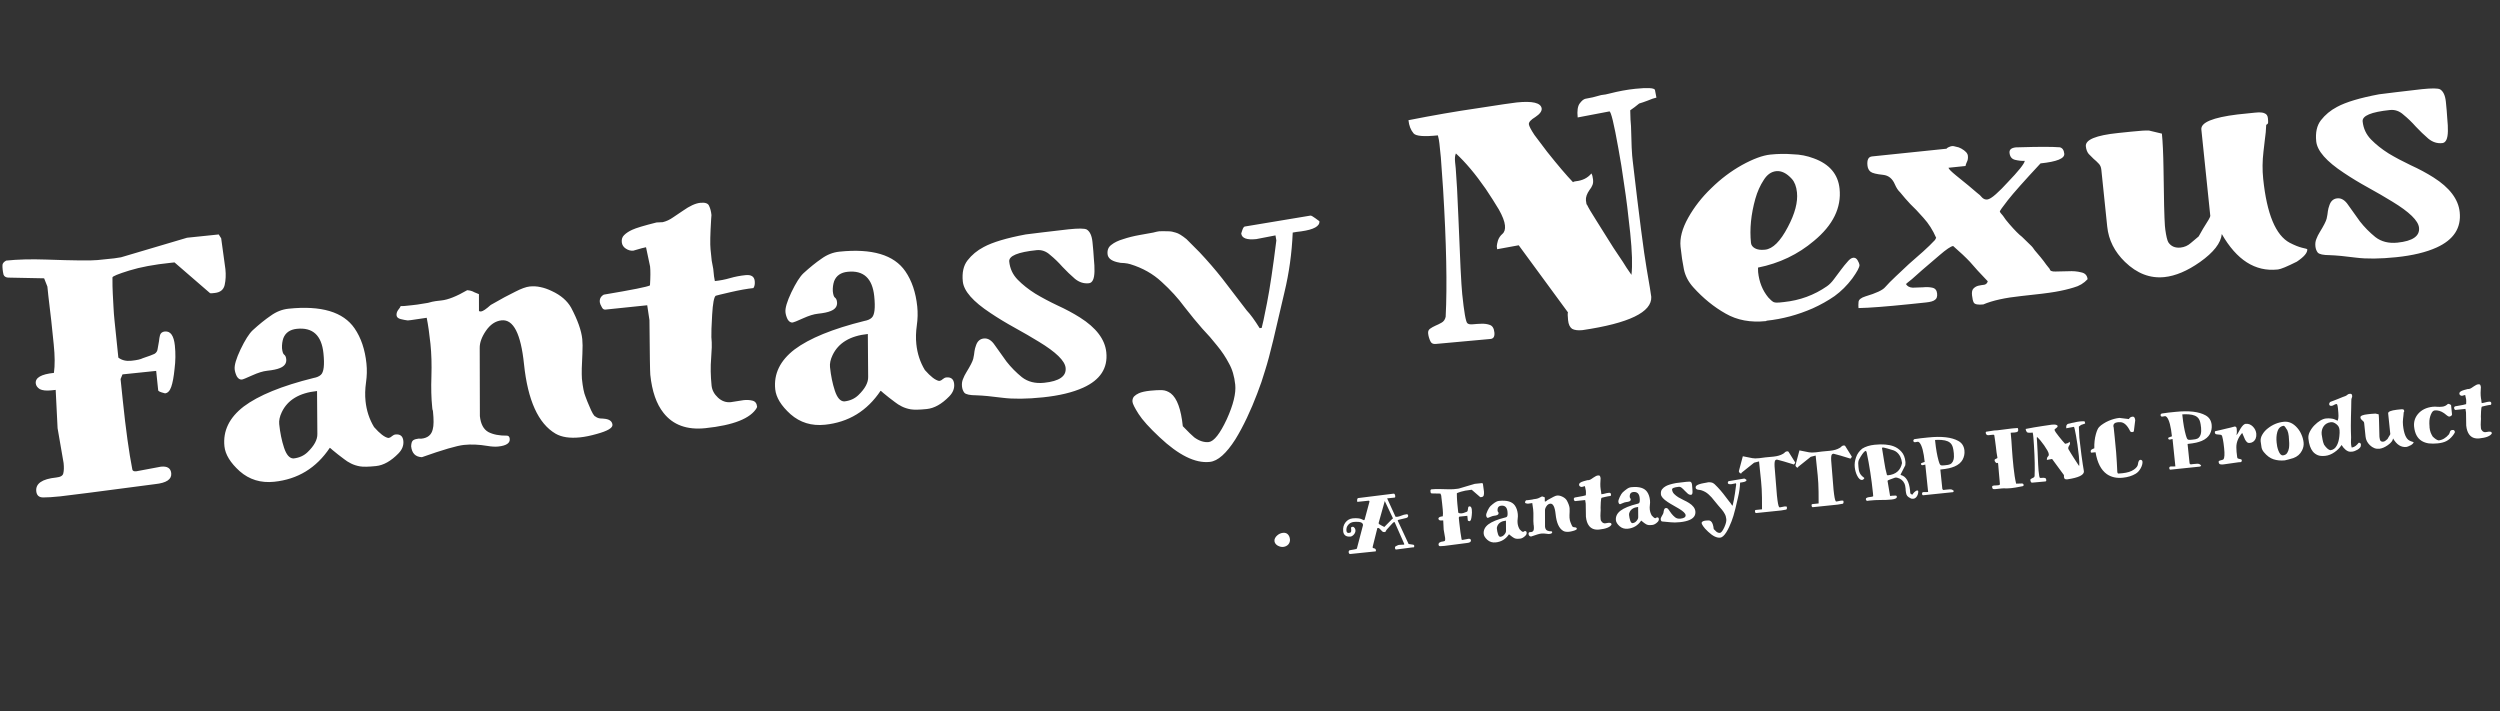 <svg width="731" height="208" viewBox="0 0 731 208" fill="none" xmlns="http://www.w3.org/2000/svg">
<rect x="0" y="0" width="731" height="208" fill="#333333" stroke="none"/>
<path d="M45.374 141.556C28.977 143.723 19.717 144.916 17.595 145.136C15.473 145.356 13.809 145.461 12.601 145.452C11.394 145.443 10.728 144.842 10.605 143.648C10.371 141.393 12.31 140.053 16.422 139.627C17.681 139.497 18.377 139.09 18.507 138.406C18.697 137.649 18.726 136.641 18.596 135.381L16.838 125.208L16.282 114.006L14.989 114.14C13.53 114.291 12.412 114.172 11.634 113.783C10.916 113.321 10.523 112.759 10.454 112.096C10.282 110.438 12.053 109.417 15.767 109.032C16.078 106.855 16.058 104.076 15.708 100.694L14.997 93.831L14.135 86.48L13.857 83.795L12.903 81.38L2.325 81.168C1.648 81.105 1.216 80.814 1.029 80.297C0.907 79.774 0.823 79.28 0.775 78.816C0.72 78.285 0.705 77.818 0.73 77.413C0.814 76.935 1.175 76.529 1.81 76.195C5.192 75.845 9.069 75.745 13.441 75.895C21.648 76.185 26.68 76.234 28.537 76.041L33.41 75.537L35.39 75.231L54.703 69.511L63.954 68.554L64.674 69.685L65.91 78.706C66.082 80.364 66.007 81.913 65.687 83.354C65.361 84.728 64.401 85.498 62.81 85.662L61.915 85.755C61.716 85.776 61.547 85.76 61.407 85.707L51.027 76.729L49.933 76.842C45.092 77.343 41.048 78.097 37.801 79.103C34.554 80.11 32.915 80.782 32.883 81.121C32.869 82.932 32.901 84.537 32.979 85.936L33.193 89.936C33.25 91.136 33.347 92.4 33.484 93.726L34.607 104.568C35.625 105.334 36.863 105.641 38.322 105.49L38.521 105.47C40.046 105.312 41.126 105.066 41.762 104.732C43.511 104.149 44.641 103.73 45.151 103.476C45.72 103.149 46.037 102.647 46.101 101.97L46.481 99.82C46.545 99.143 46.649 98.529 46.793 97.978C46.997 97.353 47.463 97.004 48.192 96.928C49.85 96.756 50.83 98.129 51.132 101.047C51.366 103.302 51.334 105.584 51.037 107.893C50.806 110.196 50.484 111.938 50.07 113.121C49.657 114.303 49.052 114.935 48.256 115.018L47.22 114.723C46.596 114.519 46.273 114.318 46.253 114.119L45.666 108.449L35.818 109.469L35.256 110.834L35.905 117.101C36.777 125.523 37.709 132.262 38.702 137.32C38.81 137.711 39.195 137.872 39.858 137.804L47.058 136.455C48.914 136.263 49.918 136.896 50.069 138.355C50.255 140.145 48.69 141.212 45.374 141.556ZM94.574 103.284C94.031 98.046 91.439 95.667 86.797 96.147C84.808 96.353 83.494 97.26 82.856 98.868C82.548 99.771 82.415 100.757 82.459 101.825C82.562 102.819 82.76 103.435 83.052 103.673C83.411 103.904 83.625 104.351 83.694 105.014C83.817 106.208 83.204 107.076 81.852 107.618C81.018 107.972 79.771 108.235 78.114 108.407C76.92 108.531 75.459 108.984 73.73 109.766C72.002 110.548 71.005 110.953 70.74 110.98C70.143 111.042 69.641 110.725 69.234 110.03C68.893 109.328 68.688 108.646 68.619 107.983C68.496 106.789 69.066 104.853 70.33 102.176C71.654 99.425 72.835 97.56 73.873 96.581C75.771 94.843 77.534 93.421 79.162 92.314C80.783 91.14 82.522 90.458 84.378 90.265C93.927 89.276 100.359 91.191 103.673 96.008C105.566 98.761 106.726 102.194 107.152 106.305C107.337 108.095 107.294 109.943 107.022 111.848C106.75 113.753 106.703 115.567 106.882 117.291C107.17 120.076 108.002 122.604 109.376 124.875C111.048 126.779 112.431 127.842 113.527 128.064C113.925 128.023 114.276 127.852 114.58 127.553C114.95 127.246 115.301 127.076 115.633 127.042C117.025 126.898 117.794 127.522 117.938 128.914C118.075 130.24 117.598 131.463 116.508 132.581C114.327 134.818 112.142 136.049 109.954 136.276C107.765 136.502 106.193 136.531 105.237 136.362C104.281 136.193 103.415 135.914 102.637 135.525C101.86 135.137 101.178 134.705 100.593 134.229L98.847 132.902L97.2 131.564C96.754 131.141 96.498 130.933 96.432 130.94C92.486 136.845 87.065 140.154 80.168 140.868C76.256 141.273 72.899 140.247 70.097 137.789C67.362 135.324 65.871 132.898 65.624 130.511C65.157 126.002 67.034 122.121 71.255 118.869C75.608 115.603 82.424 112.82 91.703 110.519C92.625 110.356 93.33 110.048 93.82 109.596C94.679 108.836 94.931 106.733 94.574 103.284ZM82.385 120.532C81.779 121.801 81.531 122.966 81.641 124.027C81.902 126.547 82.375 128.844 83.058 130.917C83.743 132.991 84.655 134.036 85.796 134.052C87.454 133.881 88.831 133.269 89.929 132.217C91.879 130.339 92.835 128.565 92.796 126.893L92.702 114.336C87.53 114.872 84.091 116.937 82.385 120.532ZM123.364 133.681C121.48 133.608 120.431 132.543 120.218 130.488C120.255 129.546 120.462 128.954 120.839 128.714C121.216 128.474 121.736 128.32 122.399 128.251L123.205 128.268C125.062 128.076 126.173 127.157 126.539 125.51C126.834 124.474 126.854 122.73 126.6 120.276C126.58 120.077 126.526 119.882 126.439 119.69C126.418 119.491 126.398 119.292 126.377 119.093C126.103 116.44 126.026 113.432 126.146 110.068C126.254 106.572 126.16 103.398 125.864 100.547C125.562 97.629 125.198 95.087 124.773 92.919L120.218 93.591L119.223 93.695C118.613 93.624 117.929 93.493 117.172 93.304C116.415 93.114 116.009 92.754 115.954 92.223C115.899 91.693 116.047 91.175 116.397 90.67C116.813 90.157 117.073 89.762 117.178 89.483C117.583 89.508 117.951 89.503 118.283 89.469L120.471 89.242C121.598 89.126 122.557 88.993 123.345 88.844C124.134 88.695 124.728 88.6 125.126 88.559C125.583 88.445 126.007 88.334 126.398 88.226C126.855 88.112 127.747 87.986 129.073 87.849C130.996 87.65 133.507 86.653 136.605 84.857C137.415 84.907 138.105 85.104 138.677 85.447C139.308 85.717 139.763 85.904 140.042 86.009L140.05 90.935C140.196 91.054 140.402 91.099 140.667 91.072C141.198 91.017 142.137 90.383 143.486 89.171C146.459 87.456 148.839 86.171 150.627 85.315C152.408 84.394 153.829 83.878 154.89 83.768C155.951 83.658 156.996 83.717 158.025 83.946C159.121 84.168 160.233 84.555 161.363 85.108C163.968 86.313 165.844 87.928 166.992 89.954C168.909 93.576 169.997 96.647 170.258 99.167C170.368 100.228 170.38 101.634 170.293 103.386C170.099 106.69 170.051 109.141 170.15 110.74C170.404 113.193 170.751 114.933 171.193 115.96C171.568 116.994 171.929 117.894 172.277 118.663C173.087 120.657 173.697 121.699 174.109 121.791C174.475 122.088 174.93 122.275 175.474 122.353C176.012 122.364 176.552 122.409 177.097 122.487C178.325 122.695 178.987 123.263 179.083 124.191C179.179 125.119 177.663 126.014 174.535 126.874C172.712 127.398 171.072 127.735 169.613 127.886C166.629 128.195 164.246 127.839 162.465 126.817C157.4 123.856 154.318 117.071 153.219 106.461C152.299 97.575 150.115 93.311 146.666 93.668C144.876 93.853 143.341 94.883 142.06 96.759C140.839 98.561 140.242 100.231 140.267 101.77L140.317 121.671C140.557 123.992 141.389 125.548 142.811 126.339C144.226 127.063 146.039 127.412 148.248 127.384C148.719 127.402 148.985 127.71 149.047 128.307C149.177 129.567 148.049 130.32 145.662 130.567C144.8 130.657 143.755 130.597 142.527 130.389C140.071 129.973 137.782 129.875 135.66 130.095C133.604 130.308 129.505 131.503 123.364 133.681ZM190.084 77.912L188.9 72.304L188.8 72.314C188.469 72.349 187.263 72.675 185.182 73.292C184.452 73.368 183.729 73.175 183.011 72.713C182.293 72.251 181.892 71.622 181.81 70.826C181.721 69.964 181.95 69.27 182.499 68.744C183.107 68.145 183.892 67.628 184.852 67.194C185.938 66.679 188.31 65.964 191.969 65.049L193.77 64.963C194.817 64.721 195.84 64.246 196.839 63.54L199.659 61.639C201.657 60.226 203.352 59.447 204.745 59.303C206.204 59.152 207.074 59.464 207.355 60.239C207.696 60.941 207.921 61.822 208.031 62.883L207.946 63.998C207.669 68.45 207.607 71.406 207.758 72.865C207.909 74.323 208.026 75.451 208.108 76.246L208.554 78.613C208.637 79.409 208.712 80.138 208.781 80.801C208.916 81.458 208.997 81.918 209.025 82.184C210.55 82.026 212.028 81.739 213.459 81.322C214.891 80.906 216.402 80.615 217.994 80.451C219.652 80.279 220.549 80.856 220.686 82.182C220.776 83.044 220.645 83.728 220.296 84.234C218.439 84.426 216.201 84.825 213.583 85.431C210.965 86.038 209.527 86.388 209.268 86.481C208.772 86.868 208.427 88.713 208.233 92.017C208.039 95.322 207.964 97.508 208.007 98.576C208.11 99.57 208.147 100.572 208.118 101.58C208.088 102.589 208.029 103.634 207.94 104.715C207.729 107.217 207.772 109.893 208.067 112.745C208.205 114.071 208.829 115.246 209.94 116.271C211.052 117.295 212.304 117.735 213.696 117.591L217.456 117C218.384 116.904 219.227 116.951 219.983 117.141C220.807 117.324 221.27 117.912 221.373 118.907C221.38 118.973 221.353 119.043 221.294 119.116L221.304 119.216C219.484 122.353 214.463 124.348 206.24 125.199C200.869 125.755 196.794 124.267 194.015 120.735C191.937 118.135 190.647 114.415 190.145 109.574C190.063 108.778 189.981 103.458 189.9 93.614L189.248 89.258L177.013 90.525C176.549 90.573 176.187 90.309 175.926 89.733C175.599 89.164 175.418 88.713 175.384 88.382C175.281 87.387 175.673 86.643 176.56 86.149C184.927 84.746 189.425 83.845 190.053 83.444C190.204 81.016 190.214 79.172 190.084 77.912ZM255.626 86.607C255.084 81.368 252.492 78.99 247.85 79.47C245.861 79.676 244.547 80.583 243.909 82.191C243.601 83.094 243.468 84.079 243.512 85.147C243.615 86.142 243.812 86.758 244.105 86.996C244.464 87.227 244.678 87.674 244.747 88.337C244.87 89.531 244.256 90.398 242.905 90.941C242.071 91.295 240.824 91.558 239.167 91.73C237.973 91.853 236.512 92.306 234.783 93.088C233.055 93.871 232.058 94.275 231.792 94.303C231.196 94.365 230.694 94.048 230.286 93.353C229.946 92.651 229.741 91.969 229.672 91.305C229.549 90.112 230.119 88.176 231.383 85.498C232.707 82.747 233.888 80.882 234.926 79.904C236.824 78.166 238.586 76.743 240.214 75.636C241.836 74.463 243.574 73.78 245.431 73.588C254.98 72.599 261.412 74.514 264.725 79.331C266.619 82.084 267.779 85.516 268.204 89.628C268.39 91.418 268.347 93.266 268.075 95.171C267.803 97.075 267.756 98.89 267.935 100.614C268.223 103.399 269.054 105.927 270.429 108.197C272.101 110.102 273.484 111.165 274.58 111.387C274.977 111.346 275.328 111.175 275.633 110.876C276.003 110.569 276.354 110.399 276.685 110.364C278.078 110.22 278.846 110.844 278.991 112.237C279.128 113.563 278.651 114.785 277.561 115.904C275.379 118.14 273.195 119.372 271.006 119.598C268.818 119.825 267.246 119.854 266.29 119.685C265.334 119.516 264.468 119.237 263.69 118.848C262.913 118.459 262.231 118.027 261.646 117.552L259.9 116.224L258.253 114.887C257.807 114.464 257.551 114.256 257.485 114.263C253.539 120.167 248.117 123.477 241.221 124.191C237.309 124.596 233.952 123.57 231.15 121.112C228.415 118.647 226.924 116.221 226.677 113.834C226.21 109.325 228.087 105.444 232.308 102.192C236.661 98.926 243.477 96.142 252.756 93.841C253.678 93.679 254.383 93.371 254.872 92.918C255.732 92.159 255.984 90.055 255.626 86.607ZM243.438 103.854C242.832 105.123 242.584 106.288 242.694 107.349C242.955 109.869 243.427 112.166 244.111 114.24C244.795 116.314 245.708 117.359 246.849 117.375C248.507 117.203 249.884 116.591 250.982 115.539C252.932 113.662 253.888 111.887 253.849 110.216L253.755 97.659C248.582 98.194 245.144 100.259 243.438 103.854ZM303.099 73.146C297.595 73.716 294.929 74.83 295.1 76.487C295.313 78.543 296.132 80.302 297.557 81.763C298.981 83.224 300.698 84.587 302.706 85.854C304.706 87.054 306.87 88.204 309.195 89.304C311.587 90.397 313.787 91.576 315.795 92.843C320.529 95.838 323.091 99.225 323.483 103.005C323.963 107.647 321.707 111.098 316.713 113.357C313.64 114.748 309.716 115.691 304.942 116.185C300.233 116.672 296.283 116.713 293.091 116.306C289.965 115.893 287.427 115.653 285.476 115.587C283.599 115.58 282.434 115.332 281.981 114.843C281.595 114.347 281.364 113.734 281.288 113.004C281.206 112.209 281.299 111.495 281.569 110.864C281.832 110.167 282.165 109.495 282.567 108.851C283.715 106.989 284.383 105.68 284.573 104.923C284.756 104.1 284.879 103.35 284.943 102.673C285.021 102.129 285.165 101.578 285.375 101.02C285.782 99.771 286.549 99.088 287.677 98.972C288.87 98.848 289.944 99.508 290.898 100.95C291.918 102.386 293.054 103.978 294.308 105.725C295.62 107.398 297.118 108.919 298.801 110.286C300.551 111.646 302.718 112.193 305.305 111.925C309.748 111.465 311.842 110.008 311.588 107.554C311.375 105.499 308.766 102.954 303.76 99.92C301.613 98.601 299.26 97.236 296.701 95.826C294.142 94.415 291.782 92.984 289.621 91.532C284.514 88.173 281.817 85.102 281.528 82.316C281.261 79.73 281.718 77.672 282.9 76.142C284.141 74.539 285.716 73.237 287.623 72.235C290.225 70.826 294.32 69.598 299.908 68.55L304.871 67.936L312.421 67.053C315.338 66.751 317.116 66.768 317.754 67.104C318.685 67.678 319.247 68.893 319.439 70.75C319.631 72.607 319.766 74.235 319.844 75.634C319.988 77.027 320.049 78.26 320.026 79.335C319.988 81.551 319.438 82.714 318.377 82.824C316.918 82.975 315.566 82.545 314.322 81.534C313.071 80.457 311.843 79.278 310.638 77.995C309.499 76.706 308.308 75.555 307.064 74.545C305.879 73.461 304.558 72.995 303.099 73.146ZM367.331 69.913C364.546 70.201 363.081 69.649 362.937 68.256C362.93 68.19 363.032 67.878 363.242 67.32C363.445 66.696 363.676 66.337 363.935 66.243L383.108 63.051C383.108 63.051 383.141 63.048 383.207 63.041C383.406 63.02 383.868 63.274 384.593 63.802L385.79 64.683C385.941 66.142 384.167 67.13 380.467 67.647C379.539 67.744 378.713 67.863 377.991 68.004C377.74 73.996 376.934 79.809 375.575 85.446L372.3 99.458C371.411 103.169 370.612 106.134 369.904 108.352C369.261 110.563 368.49 112.821 367.589 115.127C366.695 117.498 365.699 119.846 364.599 122.172C363.499 124.498 362.376 126.591 361.228 128.453C358.576 132.615 356.089 134.816 353.768 135.056C353.702 135.063 353.669 135.066 353.669 135.066C349.491 135.499 344.617 133.088 339.046 127.834C336.078 125.058 334.033 122.79 332.913 121.03C331.792 119.269 331.201 118.09 331.139 117.494C331.077 116.897 331.225 116.379 331.581 115.94C331.945 115.567 332.415 115.25 332.991 114.989C333.759 114.642 334.873 114.392 336.332 114.241C337.791 114.09 338.958 114.036 339.834 114.08C340.71 114.123 341.546 114.439 342.345 115.026C344.167 116.446 345.336 119.643 345.851 124.616C347.429 126.262 348.547 127.353 349.206 127.888C350.656 128.944 352.077 129.4 353.469 129.256C354.988 129.032 356.734 126.807 358.71 122.581C360.619 118.362 361.443 114.992 361.182 112.472C360.928 110.019 360.31 107.938 359.329 106.23C358.407 104.449 357.257 102.725 355.878 101.058C354.565 99.384 353.12 97.724 351.542 96.078C350.023 94.359 348.298 92.259 346.365 89.778C344.492 87.224 342.261 84.774 339.673 82.428C337.15 80.075 334.089 78.348 330.49 77.246C330.005 77.095 329.425 76.988 328.748 76.924C328.011 76.933 327.298 76.84 326.607 76.643C324.888 76.218 323.97 75.442 323.853 74.314C323.729 73.121 324.104 72.211 324.978 71.584C325.844 70.891 326.993 70.336 328.425 69.92C329.849 69.437 331.45 69.037 333.226 68.719C335.003 68.401 336.319 68.164 337.174 68.009C338.023 67.787 338.612 67.659 338.944 67.624C339.276 67.59 339.677 67.582 340.148 67.6C340.685 67.612 341.223 67.623 341.76 67.634C342.364 67.639 343.047 67.769 343.811 68.025C344.568 68.215 345.605 68.845 346.922 69.915L350.737 73.742C353.147 76.308 355.355 78.86 357.361 81.401L364.568 90.808C365.62 91.906 366.87 93.62 368.318 95.95L368.915 95.888C369.118 95.263 369.637 92.83 370.471 88.588C371.305 84.347 372.216 78.254 373.203 70.31L372.949 68.828L367.331 69.913ZM435.849 99.11L419.814 100.57C419.019 100.652 418.487 100.372 418.219 99.73C417.872 98.961 417.66 98.213 417.585 97.483C417.523 96.886 417.71 96.431 418.147 96.118C418.584 95.805 419.09 95.518 419.666 95.257C420.309 94.989 420.915 94.692 421.484 94.365C422.12 94.031 422.529 93.452 422.712 92.629C423.178 83.533 422.925 71.059 421.954 55.208C421.654 51.017 421.437 47.956 421.304 46.026L420.882 41.948C420.8 41.152 420.651 40.363 420.436 39.581C416.391 40 414.025 39.81 413.339 39.009C412.5 38.024 411.998 36.735 411.833 35.144C418.926 33.739 425.675 32.571 432.08 31.64C438.478 30.642 442.274 30.082 443.467 29.958C448.109 29.477 450.549 30.062 450.787 31.713C450.869 32.509 450.252 33.344 448.935 34.218C447.611 35.025 446.98 35.727 447.042 36.324C447.097 36.854 447.641 37.904 448.675 39.472C449.768 40.968 451.011 42.615 452.404 44.414C455.562 48.377 458.08 51.333 459.957 53.283C460.076 53.137 460.335 53.043 460.733 53.002C462.722 52.796 464.252 52.035 465.322 50.717C465.562 51.095 465.723 51.681 465.805 52.477C465.881 53.206 465.807 53.784 465.583 54.209C465.425 54.627 465.168 55.056 464.811 55.495C463.993 56.653 463.631 57.695 463.728 58.624C463.817 59.486 463.928 59.91 464.06 59.896C464.408 60.664 465.302 62.18 466.743 64.444L470.355 70.203C471.323 71.778 472.28 73.254 473.227 74.63C474.174 76.007 474.971 77.231 475.618 78.304C476.331 79.369 476.805 80.057 477.038 80.368C477.36 77.654 477.24 73.578 476.677 68.141C476.107 62.637 475.52 57.939 474.916 54.047C474.371 50.082 473.801 46.522 473.206 43.366C471.921 36.127 471.046 32.531 470.581 32.579L461.314 34.343C461.115 32.42 461.309 31.059 461.896 30.261C462.484 29.463 463.04 29.004 463.563 28.882L465.731 28.457C466.513 28.242 467.328 28.023 468.176 27.801C469.105 27.705 469.927 27.553 470.643 27.345C473.254 26.672 475.753 26.213 478.14 25.965C481.721 25.595 483.642 25.697 483.903 26.273L484.339 28.541C483.682 28.676 482.841 28.964 481.814 29.405C480.847 29.773 480.006 30.062 479.29 30.27C479.105 30.423 478.671 30.77 477.99 31.309C477.302 31.783 476.865 32.096 476.68 32.249C476.668 32.787 476.695 33.689 476.759 34.956C476.883 36.149 476.954 37.482 476.972 38.955C477.05 42.298 477.141 44.467 477.244 45.461L477.408 47.053C479.283 63.212 480.637 73.695 481.469 78.502C482.302 83.308 482.756 86.076 482.832 86.806C483.027 91.276 476.325 94.517 462.726 96.528C461.4 96.666 460.381 96.537 459.67 96.141C459.019 95.672 458.631 94.841 458.507 93.648C458.377 92.388 458.364 91.618 458.469 91.339L444.072 71.718L437.757 72.874C437.73 72.609 437.699 72.311 437.665 71.979C437.69 71.574 437.8 71.027 437.997 70.336C438.253 69.572 438.689 68.924 439.304 68.391C439.919 67.858 440.168 67.028 440.051 65.901C439.928 64.707 439.332 63.161 438.264 61.261C437.129 59.367 435.849 57.355 434.421 55.224C431.428 50.91 428.523 47.457 425.708 44.867C425.432 45.431 425.352 46.277 425.468 47.405L425.654 49.195C425.917 52.385 426.176 57.15 426.43 63.491C426.898 75.775 427.273 83.276 427.554 85.995C428.097 91.234 428.591 94.065 429.037 94.487C429.337 94.792 429.884 94.903 430.68 94.82C431.476 94.738 432.308 94.685 433.177 94.662C434.112 94.632 434.929 94.749 435.626 95.012C436.39 95.268 436.833 95.993 436.957 97.186C437.081 98.38 436.711 99.021 435.849 99.11ZM514.039 78.246L514.073 79.549C514.375 82.467 515.369 84.945 517.055 86.982C517.661 87.656 518.176 88.106 518.602 88.329C519.02 88.487 519.561 88.532 520.224 88.463L521.617 88.319C526.259 87.838 530.456 86.298 534.208 83.698C534.896 83.224 535.564 82.552 536.211 81.68L538.33 78.847C538.977 77.976 539.601 77.207 540.203 76.542C540.797 75.81 541.359 75.417 541.89 75.362C542.42 75.307 542.849 75.564 543.176 76.133C543.503 76.703 543.684 77.153 543.718 77.485C543.721 78.155 543.019 79.467 541.613 81.423C540.081 83.458 538.349 85.179 536.417 86.585C534.478 87.925 532.356 89.117 530.051 90.16C525.627 92.093 521.127 93.296 516.551 93.77C516.492 93.843 516.429 93.883 516.363 93.89C511.853 94.357 507.924 93.624 504.574 91.692C501.157 89.767 498.01 87.211 495.133 84.024C493.695 82.43 492.777 80.682 492.379 78.78C491.974 76.811 491.644 74.6 491.39 72.146C491.129 69.626 491.876 66.801 493.629 63.671C495.383 60.54 497.631 57.66 500.375 55.03C503.112 52.334 506.096 50.081 509.326 48.272C512.624 46.456 515.399 45.431 517.654 45.198C519.909 44.964 522.118 44.937 524.281 45.115C526.364 45.167 528.382 45.561 530.335 46.297C534.931 47.966 537.449 50.923 537.889 55.167C538.465 60.737 535.976 65.82 530.42 70.417C525.737 74.387 520.277 76.997 514.039 78.246ZM511.984 71.019C512.052 71.682 512.442 72.212 513.153 72.607C513.865 73.003 514.817 73.139 516.011 73.015C516.077 73.008 516.11 73.005 516.11 73.005C518.365 72.771 520.582 70.564 522.764 66.384C524.839 62.483 525.73 59.107 525.434 56.255C525.256 54.531 524.75 53.209 523.918 52.29C522.406 50.637 520.888 49.89 519.363 50.047C517.904 50.199 516.686 51.062 515.71 52.638C514.668 54.22 513.851 56.047 513.262 58.119C511.991 62.674 511.565 66.974 511.984 71.019ZM579.91 89.018C578.385 89.176 577.462 89.004 577.142 88.501C576.895 88.057 576.72 87.338 576.617 86.343C576.521 85.415 576.654 84.764 577.018 84.392C577.441 83.946 577.947 83.659 578.537 83.531C579.127 83.403 579.687 83.311 580.218 83.256C580.741 83.135 581.075 82.799 581.219 82.248C580.094 81.091 579.115 80.052 578.283 79.133L576.005 76.554C574.8 75.272 573.166 73.732 571.103 71.935C570.44 72.003 569.093 72.913 567.063 74.665L561.984 79.012L559.038 81.629L557.738 82.668C557.559 82.888 557.404 83.004 557.271 83.018C557.678 83.713 558.353 84.079 559.295 84.116C560.297 84.079 561.298 84.042 562.3 84.006C563.294 83.903 564.203 83.942 565.027 84.125C565.85 84.308 566.309 84.864 566.406 85.792C566.502 86.721 566.298 87.345 565.795 87.665C565.365 88.045 564.487 88.303 563.161 88.44L558.387 88.935C551.623 89.635 546.636 90.018 543.425 90.082C543.37 89.552 543.375 88.948 543.439 88.271C543.503 87.594 544.184 87.054 545.483 86.652C548.604 85.725 550.521 84.823 551.235 83.945C552.014 83.06 553.045 82.015 554.328 80.81L558.176 77.194L562.323 73.548C563.672 72.335 564.829 71.21 565.793 70.172L566.13 69.534C565.16 67.289 563.919 65.34 562.407 63.686C560.889 61.967 559.611 60.625 558.572 59.66C557.594 58.622 556.604 57.484 555.605 56.248C555.013 55.706 554.496 54.921 554.054 53.895C553.345 52.225 552.211 51.304 550.652 51.13C548.687 50.932 547.449 50.624 546.937 50.208C546.425 49.792 546.127 49.186 546.045 48.39C545.873 46.733 546.318 45.849 547.379 45.739L569.162 43.483C569.215 43.344 569.433 43.187 569.817 43.013C570.202 42.839 570.526 42.739 570.792 42.711C571.057 42.684 571.432 42.745 571.917 42.896C572.461 42.974 572.982 43.155 573.481 43.438C574.69 44.117 575.333 44.821 575.409 45.551C575.484 46.28 575.38 46.894 575.097 47.393C574.879 47.884 574.751 48.266 574.713 48.538L569.739 49.053C569.774 49.385 570.522 50.145 571.986 51.334L575.608 54.277C576.567 55.116 577.375 55.803 578.034 56.338C578.685 56.806 579.204 57.289 579.591 57.785C580.037 58.208 580.525 58.392 581.056 58.337C581.652 58.275 582.503 57.752 583.607 56.766C584.712 55.78 585.865 54.622 587.068 53.291C590.214 50.016 591.875 47.934 592.051 47.045C591.116 47.074 590.167 46.972 589.204 46.736C588.241 46.501 587.702 45.819 587.585 44.692C587.489 43.764 588.104 43.231 589.43 43.093L590.733 43.059C596.212 42.894 600.066 42.897 602.296 43.068C603.053 43.258 603.486 43.883 603.596 44.944C603.74 46.337 601.425 47.28 596.651 47.775C591.886 52.893 588.704 56.473 587.106 58.515C585.508 60.557 584.719 61.678 584.74 61.877C584.754 62.009 585.063 62.413 585.669 63.087C586.15 63.842 586.769 64.649 587.529 65.509C589.127 67.354 590.362 68.6 591.233 69.247L594.029 71.973C594.176 72.092 594.485 72.496 594.959 73.184L596.677 75.218C597.29 75.959 597.834 76.673 598.307 77.362C598.847 78.043 599.193 78.476 599.346 78.661C599.401 79.192 599.963 79.435 601.031 79.392C602.165 79.341 603.402 79.314 604.742 79.309C606.141 79.231 607.392 79.336 608.494 79.624C609.656 79.839 610.295 80.51 610.412 81.637C609.328 82.822 607.971 83.633 606.341 84.07C604.717 84.573 602.918 84.994 600.942 85.332C599.033 85.664 595.724 86.074 591.016 86.561C586.308 87.049 582.606 87.868 579.91 89.018ZM665.91 78.806C659.411 79.479 653.993 76.019 649.654 68.425C649.391 71.066 647.262 73.8 643.265 76.627C639.579 79.22 636.112 80.685 632.862 81.022C628.685 81.454 624.845 79.975 621.344 76.585C618.289 73.617 616.558 70.177 616.153 66.264L614.433 49.653C614.351 48.857 614.087 48.248 613.641 47.825C613.188 47.336 612.705 46.883 612.193 46.467C611.674 45.984 611.188 45.498 610.735 45.009C610.276 44.454 609.998 43.712 609.902 42.783C609.702 40.86 612.852 39.562 619.351 38.889L623.23 38.488C625.683 38.233 627.381 38.125 628.323 38.161L632.138 39.073C632.385 41.46 632.543 44.929 632.612 49.48C632.709 58.183 632.844 63.698 633.018 66.026L633.132 67.12C633.397 69.036 633.693 70.279 634.021 70.848C634.814 72.04 636.007 72.553 637.598 72.388C638.725 72.271 639.719 71.833 640.579 71.074L642.89 69.126C643.002 68.913 643.428 68.165 644.166 66.882C645.611 64.655 646.32 63.408 646.292 63.143L643.676 37.878C643.463 35.823 646.997 34.351 654.278 33.463L659.35 32.938C660.743 32.793 661.689 32.863 662.187 33.147C662.745 33.357 663.062 33.827 663.137 34.556C663.206 35.219 663.221 35.687 663.182 35.959C663.136 36.165 662.955 36.351 662.637 36.518C662.589 37.998 662.464 39.385 662.263 40.679L661.838 44.342C661.516 47.056 661.489 49.706 661.757 52.293C662.821 62.571 665.41 68.804 669.524 70.992C670.94 71.717 672.129 72.197 673.092 72.432C674.121 72.661 674.638 72.808 674.645 72.875C674.748 73.869 673.734 75.08 671.603 76.507C668.736 77.944 666.904 78.703 666.109 78.785C666.109 78.785 666.076 78.789 666.009 78.796L665.91 78.806ZM698.834 32.167C693.33 32.737 690.664 33.85 690.836 35.508C691.049 37.564 691.867 39.322 693.292 40.783C694.717 42.244 696.433 43.608 698.441 44.875C700.442 46.075 702.605 47.225 704.931 48.325C707.323 49.417 709.523 50.597 711.53 51.864C716.264 54.859 718.827 58.246 719.218 62.026C719.699 66.668 717.442 70.118 712.448 72.378C709.375 73.769 705.451 74.711 700.677 75.206C695.969 75.693 692.019 75.734 688.826 75.327C685.701 74.913 683.162 74.674 681.212 74.608C679.335 74.601 678.169 74.353 677.717 73.864C677.33 73.367 677.099 72.755 677.024 72.025C676.941 71.229 677.035 70.516 677.305 69.885C677.568 69.187 677.9 68.516 678.303 67.871C679.45 66.01 680.119 64.701 680.309 63.944C680.492 63.121 680.615 62.371 680.679 61.694C680.757 61.15 680.901 60.598 681.111 60.04C681.518 58.792 682.285 58.109 683.412 57.992C684.606 57.869 685.679 58.529 686.633 59.971C687.653 61.407 688.79 62.999 690.043 64.745C691.356 66.419 692.854 67.94 694.537 69.307C696.286 70.667 698.454 71.213 701.04 70.946C705.483 70.486 707.577 69.029 707.323 66.575C707.111 64.52 704.501 61.975 699.495 58.941C697.348 57.622 694.995 56.257 692.436 54.846C689.877 53.436 687.517 52.005 685.356 50.553C680.25 47.194 677.552 44.122 677.264 41.337C676.996 38.751 677.453 36.693 678.635 35.163C679.877 33.56 681.451 32.258 683.358 31.256C685.96 29.847 690.055 28.619 695.644 27.571L700.607 26.956L708.156 26.074C711.074 25.772 712.852 25.789 713.49 26.125C714.421 26.699 714.982 27.914 715.174 29.771C715.367 31.628 715.502 33.256 715.58 34.655C715.724 36.048 715.784 37.281 715.762 38.356C715.723 40.572 715.173 41.735 714.112 41.844C712.653 41.995 711.302 41.566 710.058 40.555C708.807 39.478 707.579 38.298 706.374 37.016C705.235 35.726 704.043 34.576 702.799 33.566C701.615 32.482 700.293 32.016 698.834 32.167ZM372.654 158.23C372.621 157.912 372.679 157.616 372.827 157.344C372.974 157.055 373.173 156.801 373.424 156.582C373.94 156.126 374.508 155.867 375.129 155.802C375.749 155.738 376.232 155.889 376.575 156.256C376.917 156.606 377.119 157.076 377.18 157.665C377.239 158.238 377.082 158.745 376.71 159.185C376.335 159.61 375.822 159.856 375.17 159.924C374.659 159.961 374.13 159.831 373.585 159.533C373.036 159.204 372.726 158.77 372.654 158.23ZM402.187 161.228L394.835 161.989C394.691 162.004 394.574 161.96 394.483 161.857C394.406 161.736 394.359 161.588 394.341 161.413C394.323 161.238 394.402 161.069 394.578 160.906C394.767 160.87 394.98 160.832 395.217 160.792C395.47 160.749 395.707 160.709 395.929 160.67C396.435 160.585 396.707 160.501 396.747 160.416L398.528 153.62L398.535 153.451C398.471 152.83 397.789 152.539 396.49 152.577C396.2 152.575 395.977 152.59 395.819 152.622C395.182 152.688 394.649 152.969 394.217 153.464C393.8 153.941 393.627 154.522 393.698 155.206C393.746 155.668 393.992 155.876 394.438 155.83C394.756 155.797 394.948 155.704 395.013 155.553C395.093 155.4 395.121 155.204 395.097 154.965L395.037 154.392C395.07 154.244 395.117 154.151 395.177 154.112C395.238 154.074 395.331 154.048 395.459 154.035C395.602 154.02 395.725 154.047 395.829 154.117C395.933 154.187 396.022 154.274 396.098 154.379C396.25 154.604 396.329 154.829 396.336 155.054C396.359 155.277 396.325 155.489 396.233 155.692C396.158 155.893 396.049 156.081 395.906 156.257C395.56 156.646 395.22 156.858 394.886 156.893C394.265 156.957 393.764 156.856 393.383 156.59C393.016 156.307 392.805 155.902 392.751 155.377C392.694 154.836 392.725 154.35 392.841 153.92C392.957 153.49 393.143 153.108 393.398 152.776C393.951 152.06 394.665 151.656 395.541 151.565C396.146 151.503 396.692 151.502 397.181 151.564C397.669 151.61 398.202 151.788 398.781 152.098L398.831 152.117C398.847 152.116 398.884 152.088 398.943 152.033C399.002 151.979 399.029 151.936 399.026 151.904L400.438 146.667L400.431 146.595C400.428 146.563 400.4 146.526 400.347 146.483C400.308 146.423 400.273 146.394 400.241 146.398L396.995 146.734C396.883 146.745 396.821 146.687 396.808 146.56C396.793 146.417 396.806 146.231 396.847 146.001C396.903 145.77 397.003 145.647 397.146 145.632L407.508 144.342C407.636 144.329 407.739 144.391 407.817 144.527C407.894 144.648 407.946 144.836 407.972 145.09C407.998 145.345 407.932 145.481 407.773 145.497L405.6 145.722L407.88 150.722C407.929 150.894 407.982 151.009 408.036 151.068C408.09 151.126 408.277 151.139 408.595 151.106C408.913 151.073 409.304 150.96 409.766 150.768C410.243 150.558 410.752 150.424 411.293 150.368C411.564 150.34 411.715 150.478 411.746 150.78C411.766 150.971 411.71 151.13 411.578 151.256C411.445 151.366 411.291 151.438 411.118 151.472L408.975 151.984C408.784 152.004 408.698 152.101 408.716 152.276L411.88 159.066L413.204 159.267C413.398 159.279 413.505 159.38 413.525 159.571C413.545 159.762 413.513 159.919 413.429 160.04C413.332 160.034 413.235 160.036 413.14 160.046L412.853 160.075L408.354 160.662C408.179 160.68 408.064 160.66 408.01 160.601C407.955 160.542 407.917 160.402 407.894 160.179C407.871 159.956 407.966 159.793 408.181 159.691C408.394 159.572 408.585 159.48 408.755 159.414C408.941 159.346 409.107 159.313 409.252 159.314C409.411 159.298 409.579 159.288 409.756 159.286C410.109 159.282 410.389 159.269 410.596 159.247L410.566 158.961L407.791 152.661L407.528 152.689C407.465 152.695 407.144 153.018 406.567 153.657L405.506 154.828C405.363 155.004 405.267 155.167 405.219 155.316C405.186 155.465 405.05 155.551 404.811 155.576C404.572 155.6 404.374 155.549 404.216 155.42C404.074 155.29 403.93 155.144 403.785 154.982C403.655 154.819 403.511 154.673 403.353 154.544C403.211 154.414 403.076 154.356 402.949 154.369C402.838 154.381 402.783 154.394 402.784 154.41C402.784 154.41 402.776 154.411 402.76 154.413L402.737 154.415L401.39 159.815C401.361 159.85 401.353 159.931 401.367 160.058C401.378 160.17 401.425 160.237 401.508 160.261L401.828 160.324C401.945 160.36 402.047 160.414 402.135 160.486C402.238 160.555 402.301 160.694 402.322 160.9C402.344 161.107 402.299 161.217 402.187 161.228ZM403.13 152.854L403.121 153C403.134 153.127 403.158 153.205 403.193 153.234C403.244 153.261 403.329 153.3 403.447 153.352L403.808 153.58L404.268 153.822C404.405 153.905 404.575 153.992 404.777 154.083L407.026 151.8C407.207 151.684 407.297 151.619 407.295 151.603C407.292 151.571 407.281 151.54 407.261 151.51L407.256 151.462L404.908 146.493L403.13 152.854ZM428.978 158.767C425.043 159.288 422.821 159.574 422.311 159.627C421.802 159.679 421.403 159.705 421.113 159.703C420.823 159.7 420.663 159.556 420.634 159.27C420.578 158.729 421.043 158.407 422.03 158.305C422.332 158.273 422.499 158.176 422.53 158.012C422.576 157.83 422.583 157.588 422.552 157.286L422.13 154.844L421.996 152.155L421.686 152.188C421.336 152.224 421.067 152.195 420.881 152.102C420.708 151.991 420.614 151.856 420.598 151.697C420.556 151.299 420.981 151.054 421.873 150.962C421.947 150.439 421.942 149.772 421.858 148.961L421.688 147.313L421.481 145.549L421.414 144.905L421.185 144.325L418.647 144.275C418.484 144.259 418.38 144.19 418.335 144.066C418.306 143.94 418.286 143.821 418.274 143.71C418.261 143.583 418.258 143.47 418.264 143.373C418.284 143.259 418.37 143.161 418.523 143.081C419.335 142.997 420.265 142.973 421.314 143.009C423.284 143.079 424.492 143.09 424.937 143.044L426.107 142.923L426.582 142.85L431.217 141.477L433.437 141.247L433.61 141.519L433.907 143.684C433.948 144.081 433.93 144.453 433.854 144.799C433.775 145.129 433.545 145.314 433.163 145.353L432.948 145.375C432.9 145.38 432.86 145.376 432.826 145.364L430.335 143.209L430.072 143.236C428.911 143.356 427.94 143.537 427.161 143.779C426.382 144.021 425.988 144.182 425.98 144.263C425.977 144.698 425.985 145.083 426.004 145.419L426.055 146.379C426.069 146.667 426.092 146.97 426.125 147.288L426.394 149.89C426.639 150.074 426.936 150.148 427.286 150.112L427.334 150.107C427.7 150.069 427.959 150.01 428.111 149.93C428.531 149.79 428.802 149.689 428.925 149.628C429.061 149.55 429.137 149.429 429.153 149.267L429.244 148.751C429.259 148.588 429.284 148.441 429.319 148.309C429.368 148.159 429.48 148.075 429.655 148.057C430.053 148.016 430.288 148.345 430.36 149.045C430.416 149.587 430.409 150.134 430.337 150.689C430.282 151.241 430.205 151.659 430.105 151.943C430.006 152.227 429.861 152.379 429.67 152.398L429.421 152.328C429.272 152.279 429.194 152.23 429.189 152.183L429.048 150.822L426.685 151.067L426.55 151.394L426.706 152.898C426.915 154.92 427.139 156.537 427.377 157.751C427.403 157.845 427.495 157.884 427.655 157.867L429.382 157.543C429.828 157.497 430.069 157.649 430.105 157.999C430.15 158.429 429.774 158.685 428.978 158.767ZM440.786 149.582C440.656 148.325 440.034 147.754 438.92 147.87C438.442 147.919 438.127 148.137 437.974 148.522C437.9 148.739 437.868 148.976 437.879 149.232C437.903 149.471 437.951 149.619 438.021 149.676C438.107 149.731 438.159 149.838 438.175 149.998C438.205 150.284 438.057 150.492 437.733 150.622C437.533 150.707 437.234 150.771 436.836 150.812C436.549 150.841 436.199 150.95 435.784 151.138C435.369 151.326 435.13 151.423 435.066 151.429C434.923 151.444 434.802 151.368 434.705 151.201C434.623 151.033 434.574 150.869 434.557 150.71C434.528 150.424 434.664 149.959 434.968 149.316C435.286 148.656 435.569 148.208 435.818 147.974C436.274 147.556 436.697 147.215 437.087 146.949C437.476 146.668 437.894 146.504 438.339 146.458C440.631 146.22 442.175 146.68 442.97 147.836C443.424 148.497 443.703 149.321 443.805 150.307C443.849 150.737 443.839 151.18 443.774 151.638C443.709 152.095 443.697 152.53 443.74 152.944C443.809 153.612 444.009 154.219 444.339 154.764C444.74 155.221 445.072 155.476 445.335 155.53C445.43 155.52 445.515 155.479 445.588 155.407C445.677 155.333 445.761 155.292 445.84 155.284C446.175 155.25 446.359 155.399 446.394 155.734C446.427 156.052 446.312 156.345 446.05 156.614C445.527 157.15 445.003 157.446 444.477 157.5C443.952 157.555 443.575 157.562 443.346 157.521C443.116 157.48 442.908 157.413 442.722 157.32C442.535 157.227 442.371 157.123 442.231 157.009L441.812 156.691L441.417 156.37C441.31 156.268 441.248 156.218 441.232 156.22C440.285 157.637 438.984 158.431 437.329 158.602C436.39 158.7 435.584 158.453 434.912 157.864C434.256 157.272 433.898 156.69 433.838 156.117C433.726 155.035 434.177 154.103 435.19 153.323C436.235 152.539 437.87 151.871 440.097 151.319C440.319 151.28 440.488 151.206 440.605 151.097C440.812 150.915 440.872 150.41 440.786 149.582ZM437.861 153.722C437.716 154.026 437.656 154.306 437.682 154.561C437.745 155.165 437.858 155.717 438.023 156.214C438.187 156.712 438.406 156.963 438.68 156.967C439.077 156.925 439.408 156.779 439.672 156.526C440.14 156.076 440.369 155.65 440.36 155.248L440.337 152.235C439.096 152.363 438.27 152.859 437.861 153.722ZM447.696 156.877C447.244 156.86 446.992 156.605 446.941 156.111C446.95 155.885 446.999 155.743 447.09 155.686C447.18 155.628 447.305 155.591 447.464 155.574L447.658 155.579C448.103 155.532 448.37 155.312 448.458 154.917C448.529 154.668 448.534 154.249 448.473 153.66C448.468 153.613 448.455 153.566 448.434 153.52C448.429 153.472 448.424 153.424 448.419 153.376C448.353 152.74 448.335 152.018 448.364 151.211C448.389 150.371 448.367 149.61 448.296 148.925C448.223 148.225 448.136 147.615 448.034 147.095L446.941 147.256L446.702 147.281C446.556 147.264 446.391 147.233 446.21 147.187C446.028 147.141 445.931 147.055 445.918 146.928C445.904 146.8 445.94 146.676 446.024 146.555C446.124 146.432 446.186 146.337 446.211 146.27C446.309 146.276 446.397 146.275 446.476 146.267L447.002 146.212C447.272 146.184 447.502 146.152 447.691 146.117C447.881 146.081 448.023 146.058 448.119 146.048C448.228 146.021 448.33 145.994 448.424 145.968C448.534 145.941 448.748 145.911 449.066 145.878C449.528 145.83 450.13 145.591 450.874 145.16C451.068 145.172 451.234 145.219 451.371 145.301C451.523 145.366 451.632 145.411 451.699 145.436L451.7 146.618C451.736 146.647 451.785 146.658 451.849 146.651C451.976 146.638 452.202 146.486 452.525 146.195C453.239 145.784 453.81 145.475 454.239 145.27C454.667 145.049 455.008 144.925 455.262 144.898C455.517 144.872 455.768 144.886 456.015 144.941C456.278 144.994 456.545 145.087 456.816 145.22C457.441 145.509 457.891 145.897 458.167 146.383C458.627 147.252 458.888 147.989 458.951 148.594C458.977 148.849 458.98 149.186 458.959 149.607C458.912 150.4 458.901 150.988 458.924 151.372C458.985 151.961 459.069 152.378 459.175 152.625C459.265 152.873 459.352 153.089 459.435 153.273C459.629 153.752 459.776 154.002 459.875 154.024C459.963 154.095 460.072 154.14 460.202 154.159C460.331 154.162 460.461 154.172 460.592 154.191C460.886 154.241 461.045 154.377 461.068 154.6C461.091 154.823 460.728 155.037 459.977 155.244C459.54 155.37 459.146 155.451 458.796 155.487C458.079 155.561 457.508 155.475 457.08 155.23C455.864 154.52 455.125 152.891 454.861 150.345C454.64 148.212 454.116 147.189 453.288 147.274C452.859 147.319 452.49 147.566 452.183 148.016C451.89 148.449 451.747 148.85 451.753 149.219L451.765 153.995C451.822 154.552 452.022 154.926 452.363 155.115C452.703 155.289 453.138 155.373 453.668 155.366C453.781 155.371 453.845 155.445 453.86 155.588C453.891 155.89 453.62 156.071 453.047 156.13C452.84 156.152 452.59 156.137 452.295 156.088C451.706 155.988 451.156 155.964 450.647 156.017C450.154 156.068 449.17 156.355 447.696 156.877ZM463.709 143.493L463.425 142.147L463.401 142.15C463.321 142.158 463.032 142.236 462.532 142.384C462.357 142.402 462.183 142.356 462.011 142.245C461.839 142.134 461.743 141.983 461.723 141.792C461.702 141.586 461.757 141.419 461.888 141.293C462.034 141.149 462.223 141.025 462.453 140.921C462.714 140.797 463.283 140.626 464.161 140.406L464.593 140.385C464.845 140.327 465.09 140.213 465.33 140.044L466.007 139.588C466.486 139.248 466.893 139.061 467.227 139.027C467.577 138.991 467.786 139.065 467.854 139.251C467.936 139.42 467.99 139.631 468.016 139.886L467.996 140.154C467.929 141.222 467.914 141.931 467.95 142.282C467.987 142.632 468.015 142.902 468.035 143.093L468.142 143.661C468.161 143.852 468.179 144.027 468.196 144.186C468.228 144.344 468.248 144.455 468.254 144.518C468.62 144.48 468.975 144.411 469.319 144.311C469.662 144.212 470.025 144.142 470.407 144.102C470.805 144.061 471.02 144.2 471.053 144.518C471.075 144.725 471.043 144.889 470.96 145.01C470.514 145.056 469.977 145.152 469.349 145.298C468.72 145.443 468.375 145.527 468.313 145.55C468.194 145.642 468.111 146.085 468.065 146.878C468.018 147.671 468 148.196 468.01 148.452C468.035 148.691 468.044 148.931 468.037 149.173C468.03 149.415 468.015 149.666 467.994 149.926C467.944 150.526 467.954 151.169 468.025 151.853C468.058 152.171 468.208 152.453 468.474 152.699C468.741 152.945 469.041 153.051 469.376 153.016L470.278 152.874C470.501 152.851 470.703 152.862 470.885 152.908C471.082 152.952 471.193 153.093 471.218 153.332C471.22 153.348 471.213 153.364 471.199 153.382L471.202 153.406C470.765 154.159 469.56 154.638 467.586 154.842C466.297 154.975 465.319 154.618 464.652 153.77C464.153 153.147 463.844 152.254 463.723 151.092C463.704 150.901 463.684 149.624 463.665 147.262L463.508 146.216L460.572 146.52C460.46 146.532 460.373 146.468 460.311 146.33C460.232 146.193 460.189 146.085 460.181 146.006C460.156 145.767 460.25 145.588 460.463 145.47C462.471 145.133 463.55 144.917 463.701 144.821C463.738 144.238 463.74 143.795 463.709 143.493ZM479.439 145.58C479.309 144.323 478.687 143.752 477.573 143.867C477.095 143.916 476.78 144.134 476.627 144.52C476.553 144.737 476.521 144.973 476.531 145.229C476.556 145.468 476.604 145.616 476.674 145.673C476.76 145.729 476.811 145.836 476.828 145.995C476.857 146.281 476.71 146.49 476.386 146.62C476.185 146.705 475.886 146.768 475.489 146.809C475.202 146.839 474.851 146.948 474.437 147.135C474.022 147.323 473.782 147.42 473.719 147.427C473.575 147.442 473.455 147.366 473.357 147.199C473.276 147.03 473.226 146.867 473.21 146.707C473.18 146.421 473.317 145.956 473.621 145.314C473.938 144.653 474.222 144.206 474.471 143.971C474.926 143.554 475.349 143.212 475.74 142.947C476.129 142.665 476.546 142.501 476.992 142.455C479.284 142.218 480.827 142.677 481.623 143.834C482.077 144.494 482.355 145.318 482.458 146.305C482.502 146.734 482.492 147.178 482.426 147.635C482.361 148.092 482.35 148.528 482.393 148.941C482.462 149.61 482.662 150.217 482.992 150.761C483.393 151.219 483.725 151.474 483.988 151.527C484.083 151.517 484.167 151.476 484.24 151.404C484.329 151.331 484.414 151.29 484.493 151.282C484.827 151.247 485.012 151.397 485.046 151.731C485.079 152.049 484.965 152.343 484.703 152.611C484.18 153.148 483.655 153.443 483.13 153.498C482.605 153.552 482.228 153.559 481.998 153.518C481.769 153.478 481.561 153.411 481.374 153.318C481.188 153.224 481.024 153.121 480.884 153.007L480.465 152.688L480.069 152.367C479.962 152.265 479.901 152.216 479.885 152.217C478.938 153.634 477.637 154.429 475.982 154.6C475.043 154.697 474.237 154.451 473.565 153.861C472.908 153.269 472.55 152.687 472.491 152.114C472.379 151.032 472.829 150.101 473.842 149.32C474.887 148.536 476.523 147.868 478.75 147.316C478.971 147.277 479.141 147.203 479.258 147.095C479.464 146.912 479.525 146.407 479.439 145.58ZM476.514 149.719C476.368 150.024 476.309 150.303 476.335 150.558C476.398 151.163 476.511 151.714 476.675 152.212C476.839 152.71 477.058 152.96 477.332 152.964C477.73 152.923 478.061 152.776 478.324 152.524C478.792 152.073 479.022 151.647 479.012 151.246L478.99 148.232C477.748 148.361 476.923 148.856 476.514 149.719ZM490.832 142.349C489.511 142.486 488.871 142.753 488.913 143.151C488.964 143.644 489.16 144.066 489.502 144.417C489.844 144.768 490.256 145.095 490.738 145.399C491.218 145.687 491.737 145.963 492.295 146.227C492.87 146.489 493.397 146.772 493.879 147.076C495.015 147.795 495.63 148.608 495.724 149.515C495.84 150.629 495.298 151.458 494.1 152C493.362 152.334 492.42 152.56 491.275 152.679C490.145 152.796 489.197 152.805 488.43 152.708C487.68 152.608 487.071 152.551 486.603 152.535C486.152 152.533 485.873 152.474 485.764 152.356C485.671 152.237 485.616 152.09 485.598 151.915C485.578 151.724 485.6 151.553 485.665 151.401C485.728 151.234 485.808 151.073 485.905 150.918C486.18 150.472 486.341 150.157 486.386 149.976C486.43 149.778 486.46 149.598 486.475 149.436C486.494 149.305 486.528 149.173 486.579 149.039C486.676 148.739 486.86 148.575 487.131 148.547C487.417 148.518 487.675 148.676 487.904 149.022C488.149 149.367 488.422 149.749 488.722 150.168C489.037 150.57 489.397 150.935 489.801 151.263C490.221 151.589 490.741 151.72 491.362 151.656C492.428 151.546 492.931 151.196 492.87 150.607C492.819 150.114 492.192 149.503 490.991 148.775C490.476 148.458 489.911 148.131 489.297 147.792C488.683 147.454 488.116 147.11 487.598 146.762C486.372 145.956 485.725 145.218 485.655 144.55C485.591 143.929 485.701 143.435 485.985 143.068C486.282 142.684 486.66 142.371 487.118 142.131C487.742 141.792 488.725 141.498 490.067 141.246L491.258 141.099L493.07 140.887C493.77 140.814 494.196 140.818 494.35 140.899C494.573 141.037 494.708 141.329 494.754 141.774C494.8 142.22 494.832 142.61 494.851 142.946C494.886 143.281 494.9 143.577 494.895 143.835C494.886 144.366 494.754 144.645 494.499 144.672C494.149 144.708 493.825 144.605 493.526 144.362C493.226 144.104 492.931 143.821 492.642 143.513C492.368 143.203 492.082 142.927 491.784 142.685C491.5 142.425 491.182 142.313 490.832 142.349ZM506.248 141.573C505.58 141.642 505.228 141.51 505.193 141.176C505.192 141.16 505.216 141.085 505.267 140.951C505.315 140.801 505.371 140.715 505.433 140.692L510.034 139.926C510.034 139.926 510.042 139.926 510.058 139.924C510.106 139.919 510.217 139.98 510.391 140.107L510.678 140.318C510.714 140.668 510.289 140.905 509.401 141.03C509.178 141.053 508.98 141.081 508.806 141.115C508.746 142.553 508.553 143.948 508.226 145.301L507.441 148.664C507.227 149.555 507.036 150.266 506.865 150.799C506.711 151.329 506.526 151.871 506.31 152.424C506.095 152.994 505.856 153.557 505.592 154.115C505.328 154.674 505.059 155.176 504.783 155.623C504.147 156.622 503.55 157.15 502.993 157.208C502.977 157.209 502.969 157.21 502.969 157.21C501.966 157.314 500.797 156.735 499.46 155.474C498.747 154.808 498.257 154.264 497.988 153.841C497.719 153.419 497.577 153.136 497.562 152.993C497.547 152.849 497.582 152.725 497.668 152.62C497.755 152.53 497.868 152.454 498.006 152.392C498.191 152.308 498.458 152.248 498.808 152.212C499.158 152.176 499.438 152.163 499.649 152.173C499.859 152.184 500.06 152.259 500.251 152.4C500.689 152.741 500.969 153.508 501.093 154.702C501.472 155.097 501.74 155.359 501.898 155.487C502.246 155.741 502.587 155.85 502.921 155.816C503.286 155.762 503.705 155.228 504.179 154.214C504.637 153.201 504.835 152.392 504.772 151.787C504.711 151.199 504.563 150.699 504.327 150.289C504.106 149.862 503.83 149.448 503.499 149.048C503.184 148.646 502.837 148.248 502.459 147.853C502.094 147.44 501.68 146.936 501.216 146.341C500.767 145.728 500.231 145.14 499.61 144.577C499.005 144.012 498.27 143.598 497.406 143.333C497.29 143.297 497.15 143.271 496.988 143.256C496.811 143.258 496.64 143.236 496.474 143.188C496.062 143.086 495.841 142.9 495.813 142.63C495.784 142.343 495.874 142.125 496.083 141.974C496.291 141.808 496.567 141.675 496.91 141.575C497.252 141.459 497.636 141.363 498.063 141.287C498.489 141.21 498.805 141.154 499.01 141.116C499.214 141.063 499.356 141.032 499.435 141.024C499.515 141.016 499.611 141.014 499.724 141.018C499.853 141.021 499.982 141.024 500.111 141.026C500.256 141.027 500.42 141.059 500.603 141.12C500.785 141.166 501.034 141.317 501.35 141.574L502.265 142.492C502.844 143.108 503.374 143.721 503.855 144.33L505.585 146.588C505.837 146.852 506.137 147.263 506.485 147.822L506.628 147.807C506.677 147.657 506.801 147.073 507.002 146.055C507.202 145.037 507.42 143.575 507.657 141.669L507.596 141.313L506.248 141.573ZM513.518 150.013C513.311 150.035 513.19 149.87 513.153 149.52C513.143 149.425 513.15 149.336 513.174 149.253C513.197 149.17 513.281 149.121 513.424 149.106L515.214 148.921C515.205 148.52 515.203 148.029 515.207 147.45C515.21 146.854 515.207 146.203 515.198 145.496C515.176 143.729 515.091 142.137 514.944 140.721L514.344 134.92L512.91 135.286L509.233 138.224C509.217 138.226 509.205 138.267 509.198 138.348C509.204 138.412 509.191 138.445 509.16 138.449C508.985 138.467 508.825 138.403 508.681 138.257C508.538 138.111 508.457 137.95 508.438 137.775L509.603 133.408L512.387 133.964C512.847 134.061 513.515 134.065 514.391 133.974L516.224 133.736L518.542 133.52C519.704 133.4 520.64 133.126 521.352 132.698C521.489 132.62 521.602 132.544 521.691 132.47C521.762 132.382 521.842 132.302 521.931 132.228C522.093 132.083 522.285 131.998 522.508 131.975C522.731 131.952 522.879 131.985 522.952 132.074L524.919 135.224C524.928 135.304 524.86 135.431 524.718 135.607C524.589 135.765 524.524 135.836 524.523 135.82L521.632 134.937L519.572 134.379C519.381 134.398 519.227 134.463 519.109 134.571C519.008 134.678 518.94 134.878 518.906 135.171C518.828 135.662 518.878 136.767 519.056 138.485L519.575 144.898C519.783 146.903 519.996 148.023 520.213 148.258C520.286 148.347 520.37 148.379 520.464 148.353L521.741 148.1C521.948 148.079 522.124 148.076 522.271 148.093C522.398 148.08 522.47 148.153 522.487 148.312C522.529 148.726 522.449 148.96 522.245 149.013L520.775 149.262L513.518 150.013ZM530.07 148.299C529.863 148.321 529.742 148.156 529.705 147.806C529.696 147.711 529.702 147.622 529.726 147.539C529.75 147.456 529.833 147.407 529.976 147.392L531.767 147.207C531.757 146.806 531.755 146.315 531.759 145.736C531.762 145.14 531.759 144.489 531.75 143.782C531.728 142.015 531.643 140.423 531.497 139.007L530.896 133.206L529.462 133.572L525.785 136.51C525.769 136.512 525.757 136.553 525.75 136.634C525.756 136.698 525.744 136.731 525.712 136.735C525.537 136.753 525.377 136.689 525.233 136.543C525.09 136.397 525.009 136.236 524.991 136.061L526.155 131.694L528.939 132.25C529.399 132.347 530.067 132.351 530.943 132.26L532.776 132.022L535.094 131.806C536.256 131.686 537.193 131.412 537.904 130.984C538.041 130.906 538.154 130.83 538.243 130.756C538.314 130.668 538.394 130.588 538.483 130.514C538.645 130.369 538.837 130.284 539.06 130.261C539.283 130.238 539.431 130.271 539.505 130.36L541.471 133.51C541.48 133.59 541.412 133.717 541.27 133.893C541.141 134.051 541.076 134.122 541.075 134.106L538.184 133.223L536.124 132.665C535.933 132.684 535.779 132.749 535.661 132.857C535.56 132.964 535.492 133.164 535.458 133.457C535.38 133.948 535.43 135.053 535.608 136.771L536.127 143.184C536.335 145.189 536.548 146.309 536.765 146.544C536.839 146.633 536.922 146.665 537.016 146.639L538.293 146.386C538.5 146.365 538.676 146.362 538.823 146.379C538.95 146.366 539.022 146.439 539.039 146.598C539.081 147.012 539.001 147.246 538.798 147.299L537.327 147.548L530.07 148.299ZM557.226 143.436L557.203 142.98C557.195 142.901 557.187 142.821 557.178 142.741C557.116 142.137 557.013 141.689 556.87 141.398C556.458 140.524 555.772 139.96 554.813 139.705C554.58 139.633 554.353 139.616 554.132 139.655C553.713 139.795 553.255 139.963 552.761 140.159L552.043 140.45L551.915 140.608L552.661 145.019L553.401 144.942C553.688 144.913 553.96 144.9 554.218 144.906C554.474 144.896 554.614 145.002 554.637 145.224C554.683 145.67 554.181 145.947 553.13 146.056C552.096 146.163 551.031 146.209 549.936 146.194C548.858 146.193 547.77 146.249 546.672 146.363L545.934 146.463C545.717 146.389 545.598 146.249 545.577 146.042C545.554 145.819 545.626 145.667 545.795 145.585C545.962 145.487 546.164 145.418 546.401 145.378C546.654 145.335 546.9 145.302 547.138 145.277C547.393 145.251 547.588 145.19 547.723 145.096L547.653 144.186C547.216 139.969 546.603 135.995 545.815 132.264C545.796 132.234 545.764 132.165 545.721 132.057C545.678 131.949 545.646 131.88 545.627 131.849L545.553 131.833C545.235 131.866 544.745 132.415 544.083 133.481C543.918 133.755 543.755 134.046 543.594 134.352C543.379 134.76 543.306 135.299 543.375 135.967C543.384 136.208 543.398 136.415 543.416 136.59C543.455 136.972 543.494 137.266 543.531 137.471C543.597 137.802 543.692 138.09 543.813 138.335C544.022 138.796 544.457 139.265 545.118 139.744C545.139 139.951 544.95 140.147 544.551 140.333C543.946 140.396 543.415 139.928 542.958 138.93C542.628 138.224 542.418 137.442 542.329 136.582C542.233 135.659 542.36 134.705 542.708 133.72C543.041 132.736 543.637 131.895 544.498 131.194C545.463 130.579 546.678 130.196 548.143 130.045C550.418 129.809 552.276 129.962 553.716 130.505C554.586 130.833 555.34 131.358 555.978 132.08C556.63 132.785 557.023 133.782 557.156 135.071C557.161 135.119 557.162 135.199 557.157 135.312L557.139 135.604C557.124 135.927 557.115 136.073 557.112 136.041L555.748 138.715L555.765 138.882C557.318 139.269 558.23 140.783 558.504 143.425L558.567 144.263C558.9 144.534 559.091 144.667 559.139 144.662C559.24 144.555 559.332 144.433 559.414 144.295C559.513 144.157 559.62 144.033 559.738 143.924C560.108 143.612 560.325 143.453 560.388 143.447C560.563 143.428 560.683 143.424 560.749 143.433C560.828 143.425 560.877 143.509 560.895 143.684C560.912 143.843 560.893 144.046 560.838 144.293C560.783 144.54 560.695 144.774 560.573 144.996C560.288 145.508 559.915 145.788 559.453 145.836C559.183 145.864 558.955 145.839 558.77 145.762C558.601 145.683 558.362 145.547 558.052 145.353C557.759 145.159 557.555 144.898 557.44 144.572C557.341 144.229 557.269 143.85 557.226 143.436ZM550.283 130.909L550.354 131.36C550.578 132.591 550.78 133.841 550.959 135.109C551.139 136.378 551.396 137.622 551.732 138.842C551.791 138.948 551.892 138.994 552.036 138.979C554.359 138.739 555.731 137.543 556.152 135.392C556.01 134.023 555.499 132.967 554.617 132.221C554.301 131.965 553.993 131.787 553.694 131.69C553.394 131.592 553.095 131.502 552.797 131.421C552.497 131.323 552.199 131.233 551.901 131.151C551.204 130.95 550.824 130.853 550.76 130.859L550.283 130.909ZM562.341 144.813C562.15 144.833 562.039 144.691 562.008 144.389C561.976 144.086 562.112 143.92 562.414 143.888L563.787 143.867L562.957 135.846L562.203 136.02C561.884 136.053 561.709 135.918 561.678 135.616C561.667 135.505 561.824 135.392 562.15 135.278C562.49 135.146 562.7 135.076 562.78 135.068C562.48 132.171 561.989 130.308 561.308 129.478C561.124 129.255 560.921 129.156 560.698 129.179L560.011 129.298C559.676 129.333 559.494 129.199 559.462 128.897C559.441 128.69 559.537 128.527 559.75 128.408C560.461 128.287 561.119 128.194 561.723 128.132L563.824 127.914C567.739 127.509 570.67 127.849 572.616 128.934C573.674 129.516 574.268 130.444 574.4 131.717C574.499 132.672 574.319 133.575 573.86 134.427C573.658 134.802 573.35 135.171 572.938 135.536C572.523 135.884 572.039 136.176 571.484 136.41C570.944 136.627 570.406 136.795 569.872 136.915C569.211 137.064 568.372 137.191 567.353 137.296L567.947 143.026L568.263 143.283C568.357 143.257 568.499 143.234 568.69 143.214L569.311 143.15C569.947 143.084 570.356 143.066 570.536 143.096C570.799 143.149 571.064 143.306 571.333 143.568L571.054 143.91L562.341 144.813ZM568.648 136.053L569.601 135.93C570.439 135.795 570.975 135.297 571.207 134.436C571.344 133.891 571.375 133.261 571.301 132.545C571.225 131.813 571.136 131.267 571.035 130.907C570.949 130.546 570.811 130.223 570.621 129.937C570.107 129.17 569.138 128.739 567.712 128.646C566.951 128.596 566.316 128.597 565.807 128.65C565.82 128.777 565.833 128.904 565.846 129.032C566.083 131.324 566.417 133.227 566.848 134.743C566.996 135.242 567.12 135.583 567.219 135.766C567.334 135.947 567.482 136.053 567.662 136.082C567.842 136.112 568.171 136.102 568.648 136.053ZM589.485 142.533L588.297 142.704L587.843 142.751C587.382 142.799 587.022 142.82 586.764 142.815C586.165 142.78 585.699 142.78 585.365 142.815L583.359 143.022C583.089 143.05 582.886 143.031 582.75 142.965C582.63 142.897 582.549 142.736 582.507 142.483C582.465 142.23 582.554 142.076 582.773 142.021C582.993 141.966 583.239 141.941 583.513 141.945C583.785 141.933 584.049 141.913 584.303 141.887C584.558 141.861 584.718 141.772 584.782 141.62L584.484 138.273L584.265 135.69C584.247 135.515 584.226 135.396 584.204 135.334C584.112 135.376 584.01 135.403 583.899 135.414C583.787 135.426 583.65 135.344 583.487 135.167C583.322 134.975 583.232 134.8 583.215 134.641C583.199 134.481 583.236 134.373 583.326 134.315C583.415 134.242 583.514 134.183 583.622 134.14C583.73 134.097 583.83 134.054 583.922 134.012C584.014 133.971 584.056 133.91 584.048 133.83C583.951 133.358 583.866 132.844 583.792 132.289C583.733 131.716 583.665 131.144 583.59 130.572C583.513 129.985 583.437 129.406 583.362 128.835C583.303 128.262 583.224 127.731 583.125 127.243C583.002 127.143 582.924 127.094 582.893 127.098L581.985 127.192C581.778 127.213 581.572 127.234 581.365 127.256C581.156 127.261 580.99 127.206 580.865 127.09C580.739 126.959 580.669 126.829 580.656 126.702C580.643 126.575 580.633 126.479 580.626 126.415C580.636 126.35 580.685 126.289 580.776 126.231L583.127 125.867C583.417 125.869 583.697 125.856 583.967 125.828L588.207 125.293L588.541 125.258L589.57 125.176L589.904 125.141C590.021 125.177 590.094 125.339 590.123 125.625C590.151 125.896 590.092 126.095 589.944 126.223C589.795 126.335 589.505 126.413 589.075 126.457L587.925 126.528C588.083 128.056 588.205 129.62 588.29 131.22C588.391 132.818 588.543 134.596 588.746 136.553C588.947 138.495 589.203 140.117 589.515 141.42L591.151 141.371C591.485 141.336 591.679 141.501 591.733 141.866C591.684 142.016 591.589 142.114 591.45 142.16L589.485 142.533ZM598.063 140.776L594.214 141.126C594.023 141.146 593.896 141.079 593.832 140.924C593.748 140.74 593.697 140.56 593.679 140.385C593.664 140.242 593.709 140.133 593.814 140.058C593.919 139.982 594.041 139.914 594.179 139.851C594.333 139.787 594.479 139.715 594.615 139.637C594.768 139.557 594.866 139.418 594.91 139.22C595.022 137.037 594.961 134.044 594.728 130.239C594.656 129.233 594.604 128.499 594.572 128.036L594.471 127.057C594.451 126.866 594.415 126.677 594.364 126.489C593.393 126.589 592.825 126.544 592.66 126.352C592.459 126.115 592.338 125.806 592.299 125.424C594.001 125.087 595.621 124.806 597.158 124.583C598.694 124.344 599.605 124.209 599.891 124.179C601.005 124.064 601.591 124.204 601.648 124.601C601.668 124.792 601.519 124.992 601.203 125.202C600.886 125.395 600.734 125.564 600.749 125.707C600.762 125.834 600.893 126.086 601.141 126.463C601.403 126.822 601.702 127.217 602.036 127.649C602.794 128.6 603.398 129.309 603.849 129.777C603.877 129.742 603.939 129.72 604.035 129.71C604.512 129.66 604.879 129.478 605.136 129.162C605.194 129.252 605.233 129.393 605.252 129.584C605.27 129.759 605.253 129.897 605.199 130C605.161 130.1 605.099 130.203 605.014 130.308C604.817 130.586 604.731 130.836 604.754 131.059C604.775 131.266 604.802 131.368 604.833 131.364C604.917 131.549 605.132 131.913 605.477 132.456L606.344 133.838C606.576 134.216 606.806 134.57 607.033 134.901C607.261 135.231 607.452 135.525 607.607 135.782C607.779 136.038 607.892 136.203 607.948 136.278C608.025 135.626 607.997 134.648 607.861 133.343C607.725 132.022 607.584 130.895 607.439 129.961C607.308 129.009 607.171 128.155 607.029 127.397C606.72 125.66 606.51 124.797 606.399 124.808L604.174 125.232C604.126 124.77 604.173 124.444 604.314 124.252C604.455 124.061 604.588 123.95 604.714 123.921L605.234 123.819C605.422 123.767 605.618 123.715 605.821 123.662C606.044 123.639 606.241 123.602 606.413 123.552C607.04 123.391 607.64 123.28 608.213 123.221C609.072 123.132 609.533 123.157 609.596 123.295L609.7 123.839C609.543 123.872 609.341 123.941 609.094 124.047C608.862 124.135 608.66 124.204 608.489 124.254C608.444 124.291 608.34 124.374 608.177 124.504C608.011 124.617 607.907 124.692 607.862 124.729C607.859 124.858 607.866 125.075 607.881 125.379C607.911 125.665 607.928 125.985 607.932 126.339C607.951 127.141 607.973 127.661 607.997 127.9L608.037 128.282C608.487 132.16 608.812 134.676 609.012 135.83C609.212 136.983 609.321 137.648 609.339 137.823C609.385 138.896 607.777 139.673 604.513 140.156C604.195 140.189 603.951 140.158 603.78 140.063C603.623 139.951 603.53 139.751 603.501 139.465C603.469 139.162 603.466 138.978 603.492 138.911L600.036 134.202L598.521 134.479C598.514 134.416 598.507 134.344 598.498 134.264C598.504 134.167 598.531 134.036 598.578 133.87C598.64 133.687 598.744 133.531 598.892 133.403C599.039 133.275 599.099 133.076 599.071 132.806C599.042 132.519 598.899 132.148 598.642 131.692C598.37 131.238 598.063 130.755 597.72 130.243C597.002 129.208 596.305 128.379 595.629 127.757C595.563 127.893 595.543 128.096 595.571 128.367L595.616 128.796C595.679 129.562 595.741 130.705 595.802 132.227C595.915 135.175 596.004 136.976 596.072 137.628C596.202 138.885 596.321 139.565 596.428 139.666C596.5 139.739 596.631 139.766 596.822 139.746C597.013 139.726 597.213 139.714 597.421 139.708C597.646 139.701 597.842 139.729 598.009 139.792C598.193 139.854 598.299 140.028 598.329 140.314C598.358 140.601 598.27 140.754 598.063 140.776ZM619.462 138.463L620.635 138.366C622.067 138.218 623.18 137.861 623.974 137.296C624.678 136.789 625.06 136.291 625.122 135.802C625.195 135.264 625.295 134.908 625.422 134.734C625.549 134.56 625.684 134.465 625.827 134.451C625.97 134.436 626.102 134.47 626.224 134.554C626.359 134.621 626.439 134.773 626.464 135.012C626.487 135.235 626.453 135.528 626.362 135.891C626.269 136.238 626.128 136.583 625.938 136.924C625.546 137.64 625.054 138.174 624.463 138.525C623.434 139.146 622.187 139.532 620.723 139.684C618.877 139.875 617.312 139.523 616.029 138.626C614.345 137.433 613.248 135.303 612.737 132.235L611.543 132.359C611.416 132.372 611.343 132.283 611.323 132.092C611.303 131.901 611.328 131.754 611.398 131.65C611.467 131.546 611.555 131.465 611.662 131.405C611.767 131.33 611.881 131.27 612.005 131.225C612.145 131.178 612.269 131.133 612.377 131.09C612.334 129.582 612.488 128.199 612.84 126.94C613.122 125.93 613.429 125.247 613.762 124.89C614.109 124.517 614.54 124.174 615.055 123.864C615.552 123.539 616.078 123.259 616.633 123.025C617.681 122.578 618.714 122.303 619.732 122.197L622.494 122.538C622.572 122.353 622.7 122.195 622.879 122.064C623.075 121.931 623.308 121.851 623.578 121.823C624.008 121.778 624.262 122.13 624.339 122.878L623.93 126.154C623.933 126.186 623.803 126.247 623.539 126.339C623.221 126.372 622.995 126.291 622.863 126.095C622.061 124.409 621.124 123.525 620.054 123.443C619.779 123.423 619.538 123.424 619.331 123.445C618.344 123.547 617.889 123.964 617.964 124.696C617.974 124.792 617.99 124.871 618.013 124.933L618.029 124.859L618.074 125.288L618.331 127.771C618.694 131.272 618.903 133.76 618.959 135.234C619.014 136.692 619.06 137.604 619.098 137.97C619.134 138.32 619.255 138.485 619.462 138.463ZM634.634 137.327C634.443 137.346 634.332 137.205 634.301 136.903C634.269 136.6 634.405 136.434 634.707 136.402L636.08 136.381L635.25 128.36L634.496 128.534C634.177 128.567 634.003 128.432 633.971 128.13C633.96 128.019 634.117 127.906 634.443 127.792C634.783 127.66 634.993 127.59 635.073 127.582C634.773 124.685 634.282 122.822 633.601 121.991C633.417 121.769 633.214 121.67 632.991 121.693L632.304 121.812C631.969 121.847 631.787 121.713 631.755 121.411C631.734 121.204 631.83 121.041 632.043 120.922C632.754 120.8 633.412 120.708 634.017 120.646L636.117 120.428C640.032 120.023 642.963 120.363 644.909 121.448C645.967 122.03 646.561 122.958 646.693 124.231C646.792 125.186 646.612 126.089 646.154 126.941C645.951 127.316 645.644 127.685 645.231 128.05C644.817 128.398 644.332 128.69 643.777 128.924C643.237 129.141 642.699 129.309 642.165 129.429C641.504 129.578 640.665 129.705 639.647 129.81L640.24 135.54L640.556 135.797C640.65 135.771 640.792 135.748 640.983 135.728L641.604 135.664C642.24 135.598 642.649 135.58 642.829 135.609C643.092 135.663 643.357 135.82 643.626 136.082L643.347 136.424L634.634 137.327ZM640.941 128.566L641.894 128.444C642.732 128.309 643.268 127.811 643.5 126.95C643.637 126.405 643.668 125.775 643.594 125.059C643.518 124.326 643.43 123.781 643.328 123.421C643.242 123.06 643.104 122.737 642.914 122.451C642.4 121.684 641.431 121.253 640.005 121.159C639.244 121.11 638.609 121.111 638.1 121.164C638.113 121.291 638.126 121.418 638.139 121.546C638.377 123.837 638.71 125.741 639.141 127.257C639.289 127.756 639.413 128.097 639.512 128.28C639.627 128.461 639.775 128.567 639.955 128.596C640.135 128.626 640.464 128.616 640.941 128.566ZM654.503 135.173L650.104 135.797C649.737 135.835 649.422 135.819 649.158 135.75C648.909 135.68 648.763 135.437 648.72 135.023C648.717 134.831 648.919 134.689 649.328 134.599C649.785 134.503 650.056 134.403 650.141 134.297C650.452 133.879 650.518 132.811 650.34 131.092C650.217 129.898 650.093 129.018 649.97 128.452C649.847 127.885 649.775 127.579 649.754 127.533C649.664 127.285 649.506 127.149 649.278 127.124C649.064 127.082 648.837 127.057 648.595 127.05C648.352 127.043 648.132 127.009 647.933 126.95C647.748 126.872 647.644 126.722 647.621 126.499C647.596 126.261 647.638 126.12 647.746 126.076C648.062 126.027 648.589 125.909 649.325 125.72L651.067 125.298C651.478 125.223 651.855 125.136 652.198 125.036C652.917 124.833 653.316 124.727 653.396 124.719C653.762 124.681 653.971 124.909 654.022 125.402C654.096 126.118 654.071 126.732 653.947 127.244C654.136 127.047 654.324 126.77 654.512 126.413C654.701 126.056 654.905 125.697 655.125 125.336C655.676 124.443 656.174 123.973 656.62 123.927C657.065 123.881 657.465 123.936 657.819 124.092C658.173 124.249 658.485 124.466 658.755 124.743C659.332 125.343 659.66 126.025 659.739 126.789C659.833 127.857 659.522 128.653 658.804 129.178C658.534 129.367 658.216 129.48 657.85 129.518C657.5 129.554 657.218 129.471 657.004 129.268C656.79 129.065 656.602 128.811 656.442 128.505C656.298 128.199 656.16 127.875 656.028 127.535C655.895 127.179 655.757 126.863 655.616 126.588C654.452 127.931 653.883 129.35 653.909 130.843C653.922 131.276 653.943 131.708 653.971 132.139L654.156 133.689C654.177 133.895 654.255 134.024 654.389 134.075C654.523 134.125 654.672 134.166 654.836 134.197C654.998 134.213 655.147 134.245 655.28 134.296C655.413 134.331 655.489 134.443 655.508 134.634C655.528 134.825 655.448 134.986 655.269 135.117L654.503 135.173ZM661.972 132.228C661.606 131.799 661.372 131.333 661.272 130.828C661.172 130.324 661.087 129.738 661.017 129.069C660.948 128.401 661.112 127.732 661.51 127.064C661.905 126.379 662.438 125.777 663.108 125.258C664.505 124.148 666.063 123.504 667.782 123.326C669.262 123.173 670.588 123.783 671.76 125.158C672.271 125.748 672.678 126.414 672.98 127.155C673.296 127.878 673.495 128.63 673.575 129.41C673.656 130.189 673.496 130.97 673.094 131.752C672.56 132.804 671.718 133.535 670.57 133.943C670.198 134.078 669.714 134.217 669.117 134.359C668.538 134.516 668.193 134.6 668.082 134.611C666.904 134.733 665.808 134.629 664.792 134.3C663.777 133.971 662.837 133.28 661.972 132.228ZM665.685 129.406C665.723 129.772 665.78 130.169 665.856 130.595C665.949 131.02 666.071 131.425 666.224 131.812C666.595 132.754 667.035 133.199 667.544 133.147C668.101 133.089 668.511 132.853 668.774 132.44C669.037 132.027 669.212 131.542 669.299 130.986C669.414 130.235 669.391 129.079 669.229 127.519C669.16 126.851 669.021 126.278 668.81 125.801C668.343 125.013 668.008 124.581 667.807 124.506C667.792 124.507 667.776 124.509 667.76 124.511C666.789 124.611 666.155 125.248 665.858 126.421C665.626 127.281 665.568 128.276 665.685 129.406ZM683.219 118.132C682.932 118.162 682.676 118.253 682.451 118.405C682.241 118.555 682.009 118.644 681.754 118.67C681.5 118.696 681.319 118.659 681.212 118.557C681.121 118.454 681.068 118.331 681.053 118.188C681.038 118.044 681.079 117.895 681.176 117.741C681.272 117.586 681.383 117.494 681.509 117.465C681.633 117.42 681.904 117.319 682.322 117.163C682.74 117.008 683.189 116.832 683.667 116.638L685.01 116.089C685.446 115.947 685.694 115.857 685.754 115.819C686 115.713 686.182 115.606 686.3 115.497C686.403 115.406 686.485 115.341 686.545 115.303C686.682 115.224 686.869 115.173 687.108 115.148C687.347 115.123 687.512 115.162 687.603 115.265C687.692 115.353 687.749 115.516 687.774 115.754C687.797 115.977 687.761 116.166 687.664 116.321C687.567 116.476 687.52 116.794 687.522 117.277L687.488 119.283L687.421 121.895C687.382 123.846 687.376 125.27 687.405 126.168C687.449 127.064 687.468 127.633 687.461 127.875L687.437 128.577C687.417 129.159 687.425 129.624 687.461 129.974C687.496 130.309 687.559 130.608 687.651 130.872C688.109 130.792 688.494 130.623 688.805 130.366C689.116 130.109 689.414 129.804 689.699 129.453C690.085 129.445 690.295 129.616 690.332 129.967C690.366 130.301 690.285 130.599 690.086 130.861C689.887 131.106 689.635 131.318 689.332 131.494C688.755 131.827 688.22 132.019 687.726 132.07C687.249 132.12 686.876 132.086 686.606 131.969C686.337 131.852 686.079 131.694 685.833 131.494C685.429 131.166 685.044 130.707 684.677 130.118C684.152 130.944 683.453 131.652 682.581 132.241C681.71 132.846 680.814 133.196 679.891 133.292C678.983 133.386 678.252 133.317 677.698 133.085C677.125 132.838 676.655 132.493 676.287 132.048C675.587 131.188 675.151 129.93 674.98 128.275C674.906 127.559 675.05 126.86 675.414 126.179C675.776 125.482 676.227 124.864 676.767 124.326C677.32 123.77 677.885 123.317 678.46 122.968C679.051 122.617 679.601 122.416 680.11 122.363C680.619 122.31 681.078 122.311 681.486 122.365C681.892 122.404 682.22 122.466 682.47 122.553C682.736 122.638 682.947 122.729 683.102 122.825C683.256 122.922 683.4 122.987 683.532 123.022C683.711 122.569 683.79 122.095 683.771 121.598C683.766 121.084 683.716 120.373 683.622 119.466C683.528 118.559 683.394 118.114 683.219 118.132ZM679.102 128.475C679.19 129.013 679.34 129.528 679.552 130.021C680.197 130.968 680.808 131.508 681.385 131.641C681.4 131.639 681.416 131.638 681.432 131.636C682.244 131.552 682.87 131.077 683.311 130.211C683.675 129.53 683.914 128.653 684.028 127.579C684.112 126.831 684.129 126.226 684.082 125.764C684.034 125.302 683.933 124.951 683.779 124.71C683.626 124.468 683.426 124.247 683.18 124.048C682.618 123.591 682.082 123.389 681.573 123.442C681.557 123.444 681.549 123.445 681.549 123.445C681.026 123.515 680.598 123.656 680.266 123.867C679.932 124.062 679.654 124.324 679.43 124.653C679.205 124.966 679.042 125.329 678.94 125.741C678.838 126.154 678.809 126.575 678.854 127.005C678.898 127.435 678.981 127.925 679.102 128.475ZM703.633 130.688C702.073 130.85 700.773 130.019 699.732 128.197C699.669 128.831 699.158 129.487 698.198 130.165C697.314 130.788 696.481 131.139 695.702 131.22C694.699 131.324 693.778 130.969 692.937 130.155C692.204 129.443 691.789 128.617 691.692 127.678L691.279 123.692C691.259 123.501 691.196 123.354 691.088 123.253C690.98 123.136 690.864 123.027 690.741 122.927C690.616 122.811 690.5 122.695 690.391 122.577C690.281 122.444 690.214 122.266 690.191 122.043C690.143 121.581 690.899 121.27 692.459 121.108L693.39 121.012C693.979 120.951 694.386 120.925 694.612 120.934L695.528 121.153C695.587 121.725 695.625 122.558 695.642 123.65C695.665 125.739 695.697 127.062 695.739 127.621L695.766 127.884C695.83 128.344 695.901 128.642 695.98 128.779C696.17 129.064 696.456 129.188 696.838 129.148C697.109 129.12 697.347 129.015 697.554 128.833L698.108 128.365C698.135 128.314 698.237 128.135 698.415 127.827C698.761 127.292 698.931 126.993 698.925 126.929L698.297 120.866C698.246 120.372 699.094 120.019 700.841 119.806L702.059 119.68C702.393 119.645 702.62 119.662 702.74 119.73C702.874 119.781 702.95 119.893 702.968 120.068C702.984 120.228 702.988 120.34 702.978 120.405C702.967 120.455 702.924 120.499 702.848 120.539C702.836 120.894 702.806 121.227 702.758 121.538L702.656 122.417C702.579 123.068 702.572 123.705 702.636 124.325C702.892 126.792 703.513 128.288 704.501 128.813C704.84 128.987 705.126 129.102 705.357 129.159C705.604 129.214 705.728 129.249 705.73 129.265C705.754 129.504 705.511 129.794 705 130.137C704.311 130.481 703.872 130.664 703.681 130.683C703.681 130.683 703.673 130.684 703.657 130.686L703.633 130.688ZM715.785 118.09C715.992 118.068 716.191 118.12 716.38 118.245C716.585 118.353 716.688 118.414 716.689 118.43L716.971 121.152C716.987 121.311 716.906 121.456 716.727 121.587C716.547 121.719 716.37 121.793 716.195 121.811C716.036 121.828 715.825 121.737 715.563 121.539C715.316 121.323 715.018 121.089 714.67 120.835C713.751 120.19 712.838 119.915 711.93 120.009C711.596 120.044 711.312 120.25 711.078 120.628C710.859 121.005 710.691 121.4 710.573 121.814C710.455 122.229 710.384 122.63 710.36 123.019C710.321 123.57 710.334 124.163 710.4 124.8C710.389 124.849 710.385 124.89 710.388 124.922C710.449 125.511 710.559 126.022 710.716 126.456C710.89 126.889 711.092 127.286 711.322 127.648C712.003 128.318 712.58 128.692 713.055 128.772C714.169 128.656 715.177 128.061 716.079 126.987C716.163 126.865 716.222 126.739 716.257 126.606C716.292 126.474 716.334 126.341 716.385 126.207C716.5 125.922 716.709 125.763 717.011 125.732C717.312 125.685 717.518 125.736 717.63 125.885C717.742 126.034 717.806 126.189 717.823 126.348C717.709 126.649 717.503 126.984 717.203 127.353C716.919 127.72 716.615 128.041 716.289 128.316C715.98 128.589 715.641 128.818 715.274 129C714.616 129.326 713.794 129.54 712.807 129.642C711.837 129.742 710.96 129.745 710.178 129.649C709.41 129.535 708.726 129.3 708.127 128.944C706.839 128.161 706.091 126.758 705.881 124.737C705.752 123.335 706.132 122.105 707.019 121.048C708.037 119.849 709.468 119.146 711.313 118.939C711.79 118.889 712.233 118.892 712.641 118.946C713.063 118.983 713.568 118.971 714.157 118.91C714.746 118.849 715.289 118.575 715.785 118.09ZM721.106 116.839L720.822 115.493L720.798 115.496C720.718 115.504 720.429 115.582 719.929 115.73C719.754 115.748 719.581 115.702 719.408 115.591C719.236 115.48 719.14 115.329 719.12 115.138C719.099 114.932 719.154 114.765 719.285 114.639C719.431 114.495 719.62 114.371 719.85 114.267C720.111 114.143 720.68 113.972 721.558 113.752L721.99 113.731C722.242 113.673 722.487 113.559 722.727 113.39L723.404 112.934C723.883 112.594 724.29 112.407 724.624 112.373C724.975 112.337 725.183 112.411 725.251 112.597C725.333 112.766 725.387 112.978 725.413 113.232L725.393 113.5C725.326 114.568 725.311 115.278 725.348 115.628C725.384 115.978 725.412 116.248 725.432 116.439L725.539 117.007C725.558 117.198 725.577 117.373 725.593 117.533C725.625 117.69 725.645 117.801 725.652 117.864C726.018 117.826 726.372 117.757 726.716 117.658C727.059 117.558 727.422 117.488 727.804 117.448C728.202 117.407 728.417 117.546 728.45 117.864C728.472 118.071 728.441 118.235 728.357 118.356C727.911 118.402 727.374 118.498 726.746 118.644C726.117 118.789 725.772 118.873 725.71 118.896C725.591 118.988 725.508 119.431 725.462 120.224C725.415 121.017 725.397 121.542 725.407 121.798C725.432 122.037 725.441 122.277 725.434 122.519C725.427 122.761 725.413 123.012 725.391 123.272C725.341 123.872 725.351 124.515 725.422 125.199C725.455 125.517 725.605 125.799 725.871 126.045C726.138 126.291 726.439 126.397 726.773 126.362L727.675 126.22C727.898 126.197 728.1 126.208 728.282 126.254C728.479 126.298 728.59 126.439 728.615 126.678C728.617 126.694 728.61 126.711 728.596 126.728L728.599 126.752C728.162 127.505 726.957 127.984 724.983 128.188C723.694 128.321 722.716 127.964 722.049 127.116C721.55 126.493 721.241 125.6 721.121 124.438C721.101 124.247 721.081 122.97 721.062 120.608L720.905 119.562L717.969 119.866C717.857 119.878 717.77 119.814 717.708 119.676C717.629 119.539 717.586 119.431 717.578 119.352C717.553 119.113 717.647 118.934 717.86 118.816C719.868 118.479 720.948 118.263 721.098 118.167C721.135 117.584 721.137 117.141 721.106 116.839Z" fill="white"/>
</svg>
